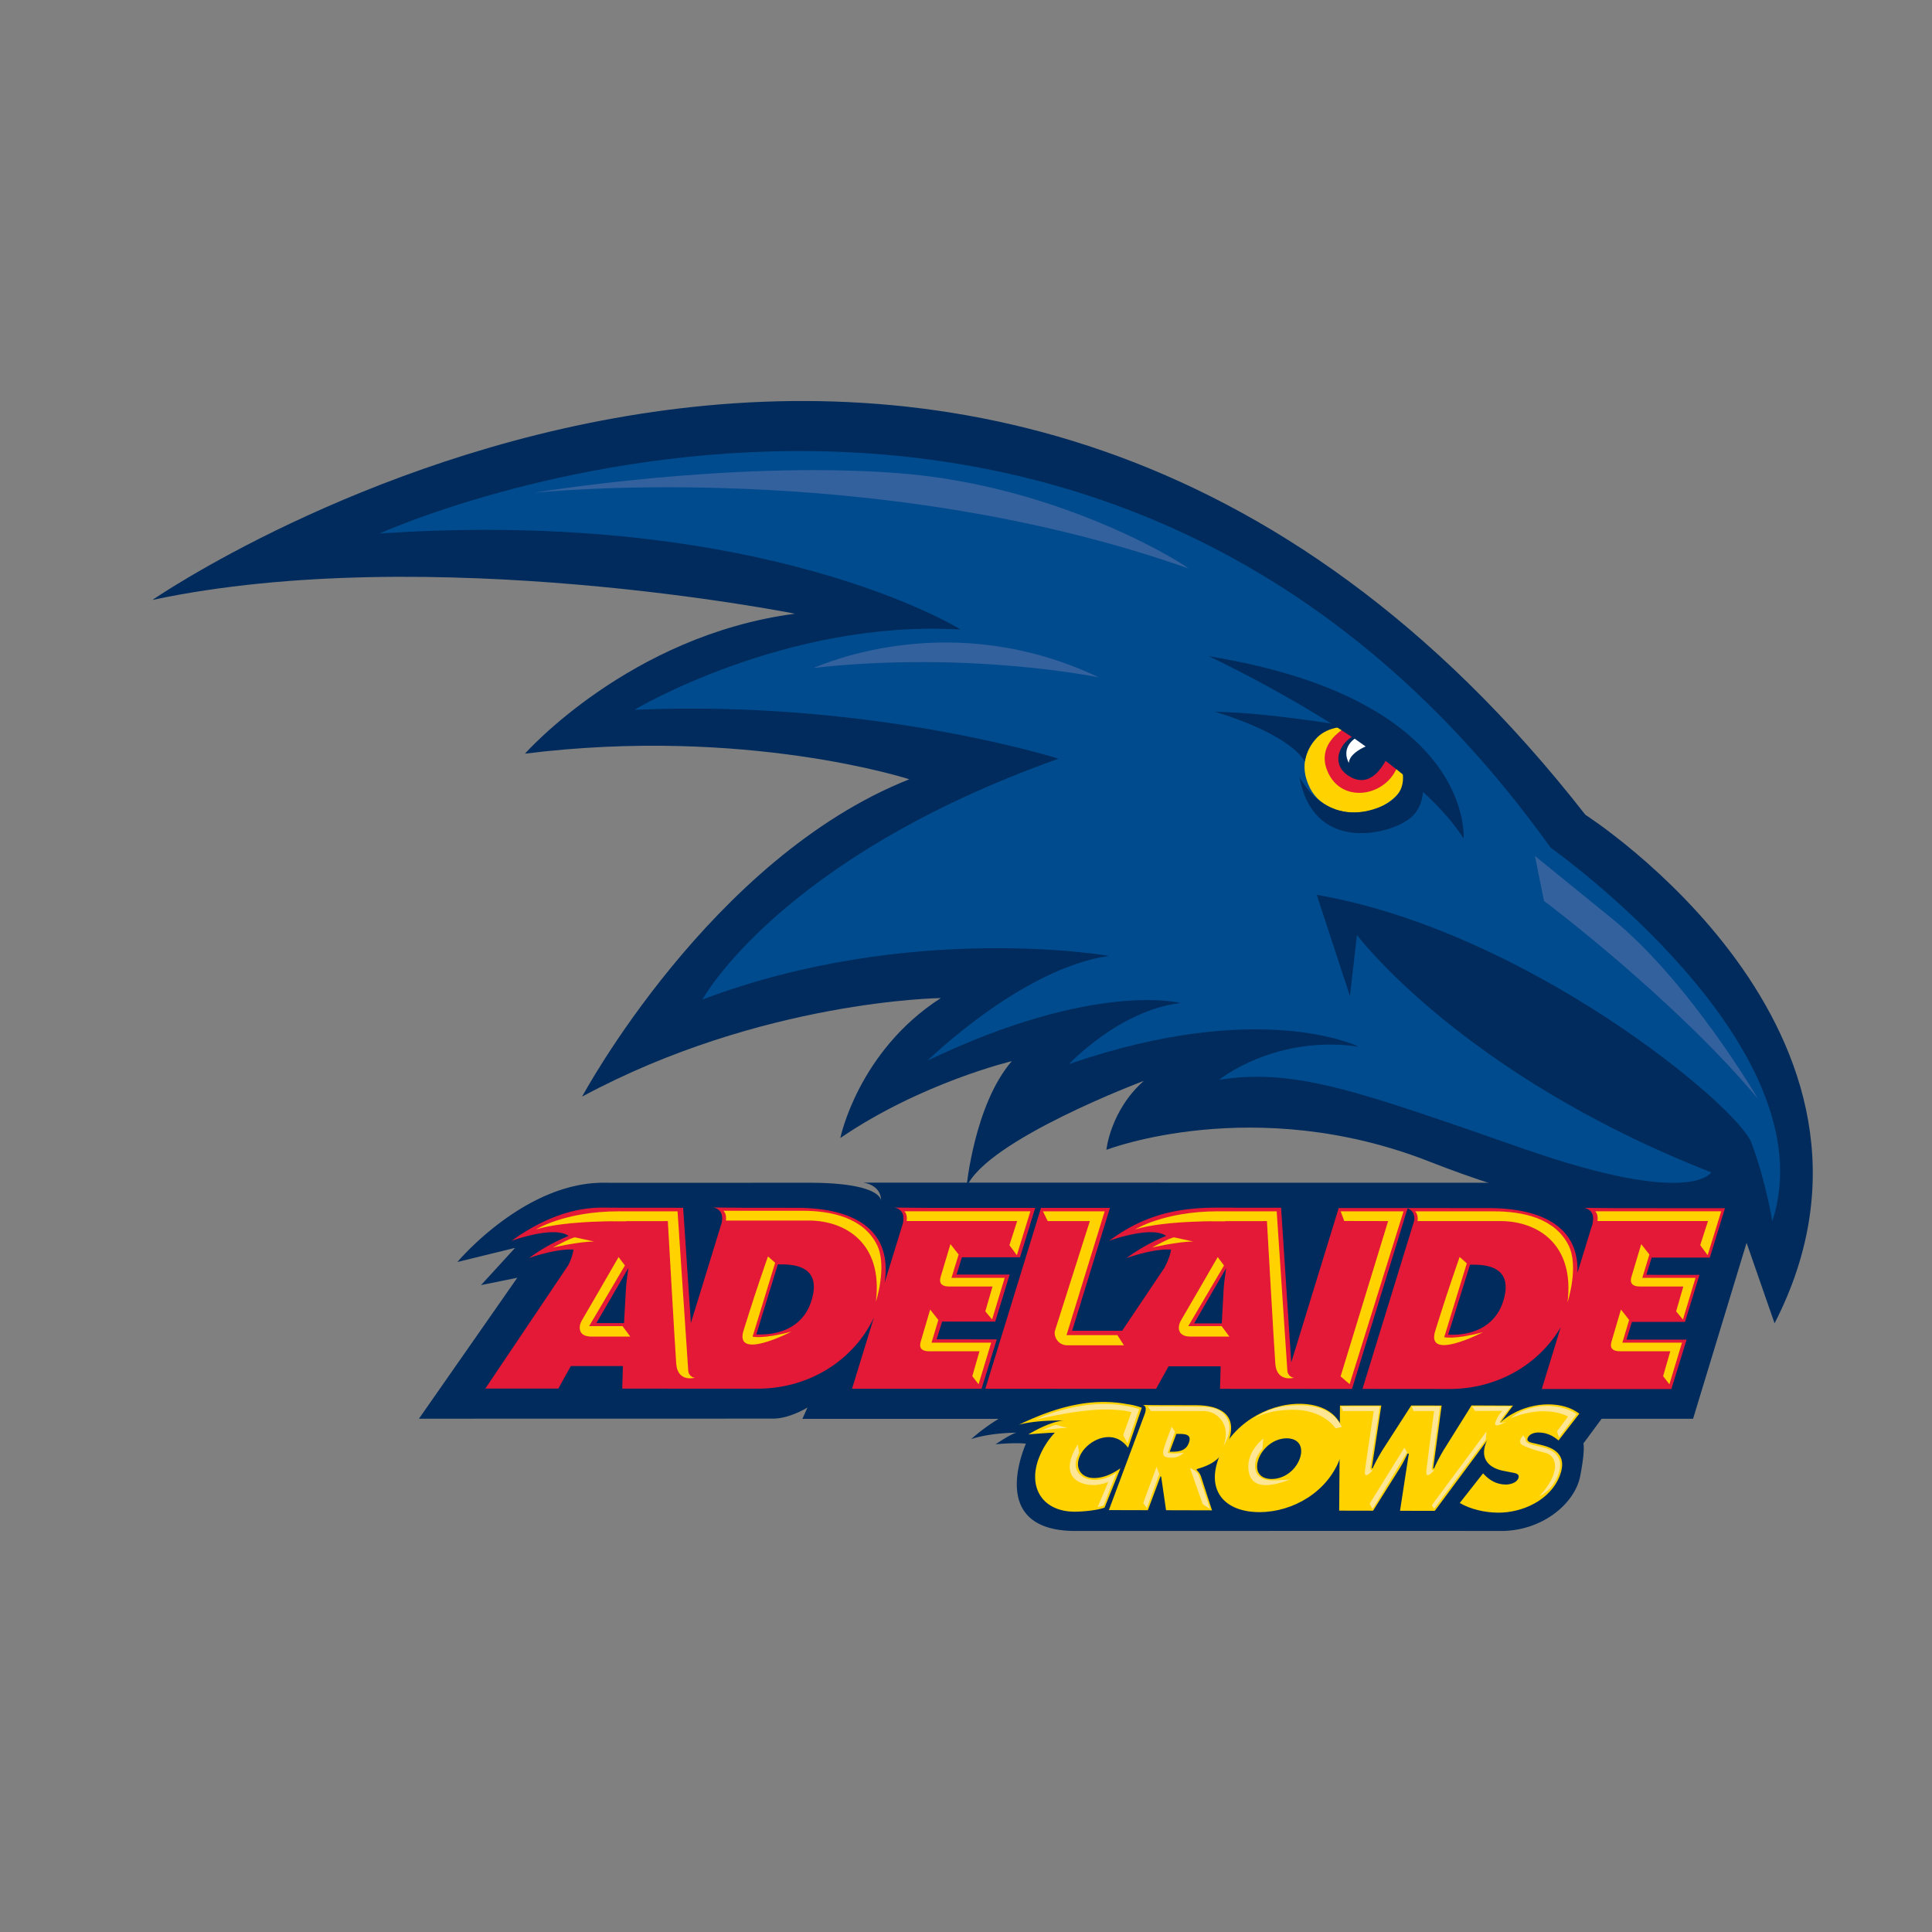 <svg xmlns="http://www.w3.org/2000/svg" width="80" height="80"><rect width="100%" height="100%" fill="#808080" stroke="none"/><g fill="none" fill-rule="evenodd"><path fill="#002B5C" d="M42.478 59.778c-.497-.05-1.254.026-1.254.026.655-.434.837-.478.875-.481-1.217.017-1.886.268-1.886.268a7.83 7.83 0 011.14-.84l-8.128.002.21-.471s-.732.46-1.427.46l-14.66.003 4.072-5.836-1.502.304 1.412-1.542-2.39.586s2.772-3.319 6.096-3.282c.738.007 6.262 0 8.45 0 2.854 0 2.992.649 2.997.739-.007-.682-.751-.744-.751-.744h11.974l.8.005H62.87l9.862 1.139-2.625 8.633-3.787.001-.757 1.025s.088.217-.13 1.347c-.217 1.13-1.561 2.28-3.299 2.275-2.688-.006-13.773 0-17.592 0-3.298 0-2.413-2.766-2.063-3.617"/><path fill="#FFD200" d="M47.28 58.292l-.569 1.655c-.177-.237-.433-.44-.807-.44-.493-.002-1.037.372-1.213.845-.18.479.11.848.605.85.38 0 .739-.155 1.097-.402l-.655 1.626c-.311.12-.945.17-1.24.17-1.296-.003-1.949-.968-1.486-2.208a3.31 3.31 0 01.667-1.066c-.476.017-1.099.075-1.099.075.827-.49 1.292-.565 1.47-.573-1.211-.028-1.857.17-1.857.17 1.635-.79 3.065-1.112 4.466-.855.221.03.432.08.622.153m-3.231.532l.084.002s-.028-.004-.084-.002"/><path fill="#002B5C" d="M6.312 24.842s34.033-23.505 59.334 8.896c0 0 14.038 8.977 7.835 21.057l-1.306-3.755s-5.713-.082-12.977-2.938c-7.263-2.856-13.385-.49-13.385-.49s.164-1.632 1.551-2.856c0 0-6.53 2.448-7.345 4.407 0 0 .326-3.428 1.877-5.223 0 0-3.755.897-7.1 3.183 0 0 .734-3.591 4.162-5.795 0 0-7.427.081-14.854 4.08 0 0 5.305-9.874 13.548-13.14 0 0-6.774-2.203-15.915-1.06 0 0 4.326-4.897 11.182-5.795 0 0-15.1-3.02-26.607-.571"/><path fill="#E31937" d="M24.9 50.006h.261l.514.003 2.613.002.32 4.773 1.276-4.152c.025-.135.032-.28-.018-.39-.104-.23-.352-.243-.352-.243l1.35.013 2.117.001c2.382 0 3.986.902 3.648 3.105l.76-2.467c.026-.137.035-.292-.016-.404a.432.432 0 00-.352-.244l1.35.012 4.495.001-.63 2.047-2.406-.002-.22.716h2.197l-.597 1.948-2.199-.002-.226.735 2.49.002-.63 2.045-5.364-.002.907-2.95c-.865 1.825-2.745 2.949-4.801 2.948H27.77l-2.004-.002.026-.933-2.156-.001-.516.932h-3.023l3.426-5.095.013-.026a2.09 2.09 0 00.213-.633c-.76-.047-1.847.353-1.847.353a7.821 7.821 0 011.644-.92c-.614-.439-2.36.203-2.36.203 1.154-.836 2.438-1.373 3.712-1.373zm8.701 3.851c.325-1.053-.173-1.5-1.216-1.5h-.177l-.892 2.9h.177c.95 0 1.807-.417 2.108-1.4zm-8.907.93h1.146l.073-1.32c.014-.318.063-.646.109-.964l-1.328 2.284zm23.523-2.29l.06-.121c.123-.253.19-.461.212-.633-.76-.047-1.846.353-1.846.353a7.808 7.808 0 011.644-.92c-.615-.439-2.361.203-2.361.203 1.338-.985 2.644-1.373 4.457-1.373 1.275 0 .668.003.668.003h1.996l.42 6.41 1.966-6.397h2.81l1.282.001 2.103.002c2.223 0 3.769.786 3.69 2.683l.528-1.717.087-.27c.036-.152.056-.334-.002-.463-.105-.23-.353-.243-.353-.243l1.349.012 4.5.002-.628 2.046-2.407-.001-.22.714 2.198.002-.598 1.947h-2.198l-.226.733 2.49.002-.63 2.045-5.366-.002.784-2.558c-.936 1.594-2.689 2.558-4.593 2.557l-3.616-.003 2.143-6.966a.571.571 0 00-.033-.29.402.402 0 00-.243-.219l-2.3 7.477-2.445-.002h-.409l-2.612-.002.026-.933-2.156-.001-.517.933h-3.02l-4.05-.003 2.304-7.489 2.855.001-1.564 5.086h2.07l1.751-2.606zm14.031 1.372c.324-1.053-.175-1.5-1.216-1.5l-.161-.003-.908 2.902h.177c.948.001 1.806-.416 2.108-1.399zm-12.802.929h1.145l.072-1.321c.015-.317.064-.646.109-.964l-1.326 2.285z"/><path fill="#004B8D" d="M15.716 22.092S45.275 8.65 64.21 35.102c0 0 11.562 8.167 9.178 15.466 0 0-.289-1.734-.867-3.253-.578-1.517-9.25-8.744-17.996-10.262l1.373 4.191.29-2.529s4.336 5.782 14.67 9.83c0 0-.795 1.444-7.66-.94-6.866-2.385-9.54-3.397-12.72-2.891 0 0 2.312-1.88 5.781-1.374 0 0-4.046-2.023-11.997.723 0 0 2.096-2.24 4.626-2.53 0 0-3.541-.939-10.48 2.385 0 0 3.903-3.83 7.517-4.336 0 0-8.24-1.445-16.84 1.807 0 0 3.18-5.854 14.744-9.973 0 0-7.733-2.458-17.562-2.024 0 0 6.287-3.758 13.514-3.324 0 0-8.094-5.059-24.066-3.976"/><path fill="#004B8D" d="M49.193 23.532c.222.078-5.062-3.425-12.06-3.945-6.996-.521-15.036.819-15.036.819s13.995-1.489 27.096 3.126"/><path fill="#33619E" d="M72.79 45.491s-2.828-4.838-6.029-7.444l-3.202-2.605.373 1.861s5.36 4.02 8.858 8.188M49.193 23.532c.222.078-5.062-3.425-12.06-3.945-6.996-.521-15.036.819-15.036.819s13.995-1.489 27.096 3.126M33.68 27.658c.502-.188 5.742-2.504 11.829.394 0 0-5.348-1.114-11.83-.394"/><path fill="#FFD200" d="M55.759 29.7c-.067.024-2.475 1.012-1.518 2.925.838 1.676 3.977 1.241 4.125-.929"/><path fill="#002B5C" d="M56.541 30.192s-3.861-.694-6.226-.716c0 0 2.94.824 3.718 2.051 0 0 .209-1.877 2.508-1.335m2.278 1.624s.465 1.414-.488 2.108c-.955.695-3.98 1.341-4.523-1.76 0 0 1.013 2.124 3.27 1.278 2.255-.845.064-3.2.064-3.2l1.677 1.574z"/><path fill="#002B5C" d="M57.398 30.835l-1.117-1.34-.91 1.302s-.456.585-.066 1.106c.39.521.78.846 1.627.456.846-.391.466-1.524.466-1.524"/><path fill="#E31937" d="M56.097 29.924c-.05.016-1.758.716-1.09 2.098.666 1.383 2.733.88 2.96-.666.228-1.546-.34-.433-.34-.433s-.589 1.942-1.766 1.216c-1.046-.645-.025-1.988.837-1.76.863.229-.601-.455-.601-.455"/><path fill="#002B5C" d="M60.604 34.72s.466-5.752-10.549-7.546c0 0 8.17 3.792 10.549 7.547"/><path fill="#FFD200" d="M49.227 59.75c-.12.323-.407.363-.678.363h-.115l.276-.739h.126c.283.001.516.042.39.376m1.635-.047c.409-1.096-.304-1.514-1.328-1.516l-1.688-.004-.548-.006s.097-.002.134.096c.025.065.005.168-.017.242l-1.498 4.015 1.615.004.52-1.395h.03l.203 1.396 1.903.005-.46-1.414c-.043-.128-.12-.197-.18-.261l.012-.034c.688-.195 1.057-.471 1.302-1.128"/><path fill="#FFD200" d="M53.283 59.558c.524.001.706.388.534.85-.186.495-.662.835-1.162.834-.5-.001-.723-.343-.538-.838.173-.462.642-.847 1.166-.846m.534-1.43c-1.38-.003-2.844.882-3.354 2.249-.521 1.395.293 2.233 1.68 2.237 1.385.003 2.824-.83 3.345-2.226.51-1.367-.292-2.256-1.671-2.26"/><path fill="#FFD200" d="M55.485 58.2l-.032 4.352 1.404.003 1.072-1.709c.135-.213.251-.428.353-.653h.054l-.364 2.365 1.44.003 3.237-4.357-1.716-.008-1.153 1.844a7.563 7.563 0 00-.4.767h-.037l.352-2.606-1.26-.002-1.16 1.8a7.43 7.43 0 00-.439.802H56.8l.396-2.602-1.71.002z"/><path fill="#FFD200" d="M60.445 62.235c.42.25 1.026.4 1.599.401.982.003 2.162-.508 2.55-1.546.275-.738-.098-1.096-.74-1.248l-.345-.082c-.115-.03-.311-.053-.251-.214.067-.179.297-.23.441-.23.355.001.621.146.836.33l.861-1.11c-.349-.262-.78-.383-1.298-.384-.988-.003-2.186.571-2.571 1.603-.254.68.153 1.046.757 1.156l.31.06c.14.028.35.046.277.242-.073.196-.356.26-.519.259-.38-.001-.668-.18-.881-.4l-.061-.064-.965 1.227zM50.422 52.052s-1.396 2.418-1.531 2.642c-.096.16-.217.652.413.652h1.602l-.32-.434h-1.382l1.48-2.512-.262-.348zm10.017-.005l.298.264-.935 3.057s.384.12 1.605-.205c0 0-2.384 1.239-1.977-.055.39-1.235.471-1.5 1.009-3.06m7.521-.532s-.35 1.161-.396 1.325c-.033.111-.139.43.344.43h1.794l-.297 1.03.281.338.522-1.725h-2.204l.294-.967-.338-.43zm-.84 2.709l-.382 1.298c-.032.112-.138.43.345.43h2.08l-.297 1.03.26.339.522-1.725h-2.47l.281-.941-.339-.431zm-16.686-4.067h2.431l.443 6.618c.014.135.129.26.273.275 0 0-.714.203-.773-.58-.057-.782-.347-5.908-.347-5.908l-2.281.003.254-.408zm-7.247.001l.196.404h1.745s-1.378 4.338-1.443 4.534c-.066.195.094.608.506.608h2.347l-.268-.42h-2.108l1.58-5.126h-2.555z"/><path fill="#FFE694" d="M47.524 58.234l.133.193s1.524.003 2.19.002c.574 0 1.154.592.811 1.45 0 0 .397-.58.192-1.063-.193-.457-.627-.548-.99-.564-.432-.018-2.336-.018-2.336-.018m-.837 1.525l-.179-.334.343-.953s-.594-.169-1.616-.085c-1.173.097-2.373.408-2.373.408s2.183-1.111 4.308-.45l-.483 1.414zm-2.055.052s-.475.67-.297 1.178c.178.506.988.633 1.56.368l-.443 1.048.242-.06.536-1.365s-.47.35-1.004.296c-.535-.055-.909-.492-.54-1.109l-.054-.356z"/><path fill="#FFE694" d="M43.727 59.002c-.087 0-.592.231-.592.231s.688-.106 1.064-.106"/><path fill="#FFD200" d="M48.62 51.237c-.147 0-.914.42-.914.42s1.063-.248 1.706-.248"/><path fill="#FFE694" d="M48.002 61.038l-.11-.3-.554 1.498.15.211zm1.271-.258l.533 1.511.3.19s-.437-1.32-.474-1.407c-.071-.163-.359-.293-.359-.293m-.756-1.704s-.352.893-.352 1.043c0 .15.013.241.37.24a.692.692 0 00.483-.205s-.493.06-.663 0l.296-.87-.134-.208zm3.794.494s-.724.536-.608 1.332c.116.797.956.652 1.71.362 0 0-.61.044-.812.03-.203-.015-.786-.1-.594-.87.044-.173.268-.434.268-.434l.036-.42zm-.514-.745s.593-.492 1.36-.593c.768-.102 1.927-.117 2.404.854l-.26.058s-.478-.768-1.752-.768c-1.275 0-1.752.45-1.752.45m3.73-.59l.078.19 1.277.002s-.363 2.391-.366 2.526c-.01.342.346-.104.346-.104s-.16.126-.11-.146c.019-.107.382-2.471.382-2.471l-1.607.003zm2.932 0l.068.19.853.002s-.317 2.391-.32 2.526c-.01.342.345-.104.345-.104s-.159.126-.11-.146c.019-.107.337-2.471.337-2.471l-1.173.003zm-1.624 4.253l-.121-.226 1.438-2.319.109.195zm2.548-.015l-.094-.148 2.263-3.053-.027.336zm1.577-4.238l1.617-.002s-.573.665-.452.677a.623.623 0 00.277-.06s-.588.348-.48.039c.107-.309.29-.47.29-.47l-1.135.003-.117-.187zm1.6.488s.3-.326 1.066-.474c.674-.131 1.42.102 1.657.311l-.733.96-.076-.257.457-.608s-.895-.536-2.372.068m.514.714s-.303.286.022.43c.309.136.568.202.904.294.529.146.587.892-.258 1.791 0 0 .609-.252.825-1.032.176-.634-.293-.901-.706-.999-.28-.066-.765-.147-.68-.337l-.107-.147z"/><path fill="#FFD200" d="M55.512 50.158h2.605l-2.232 7.158-.374-.322 1.968-6.432-1.818-.004z"/><path fill="#FFF" d="M56.549 30.91s-.673.271-.696.68c0 0-.353-.556.24-1.004l.456.325z"/><path fill="#FFD200" d="M47.005 50.908s1.182-.75 3.43-.75l.304.41s-2.496-.05-3.734.34m-21.391 1.144s-1.396 2.418-1.531 2.642c-.096.16-.217.652.413.652h1.603l-.321-.434h-1.382l1.48-2.512-.262-.348zm.012-1.894h2.43s.44 6.575.444 6.618c.014.135.128.26.273.275 0 0-.714.203-.772-.58-.058-.782-.348-5.908-.348-5.908l-2.28.003.253-.408zm-1.813 1.079c-.148 0-.915.42-.915.42s1.063-.248 1.707-.248"/><path fill="#FFD200" d="M22.197 50.908s1.182-.75 3.43-.75l.305.41s-2.497-.05-3.735.34m43.858-.752c.063.068.123.191.092.403h4.577l-.321 1 .307.418.562-1.821h-5.217zm-26.699 1.36s-.35 1.161-.397 1.325c-.032.111-.138.43.345.43h1.794L40.8 54.3l.281.338.521-1.725H39.4l.295-.967-.338-.43zm-.84 2.709l-.382 1.298c-.033.112-.138.43.345.43h2.079l-.297 1.03.26.339.522-1.725h-2.47l.281-.941-.338-.431zm-1.066-4.07c.064.07.123.192.093.404h4.576l-.32 1 .307.418.56-1.821H37.45zm27.501 1.412c-.563-1.134-1.91-1.408-3.087-1.408h-3.268c.065.065.13.188.101.403h3.431c1.52 0 3.087.941 2.778 3.368 0 0 .487-1.474.045-2.363m-33.152.458l.299.264-.935 3.057s.384.119 1.605-.205c0 0-2.384 1.238-1.977-.056.39-1.235.471-1.499 1.008-3.06m4.513-.48c-.563-1.135-1.911-1.41-3.087-1.41h-3.269c.066.067.13.189.102.405h3.43c1.521 0 3.088.94 2.779 3.367 0 0 .486-1.474.045-2.363"/><path d="M0 0h80v80H0z"/></g></svg>